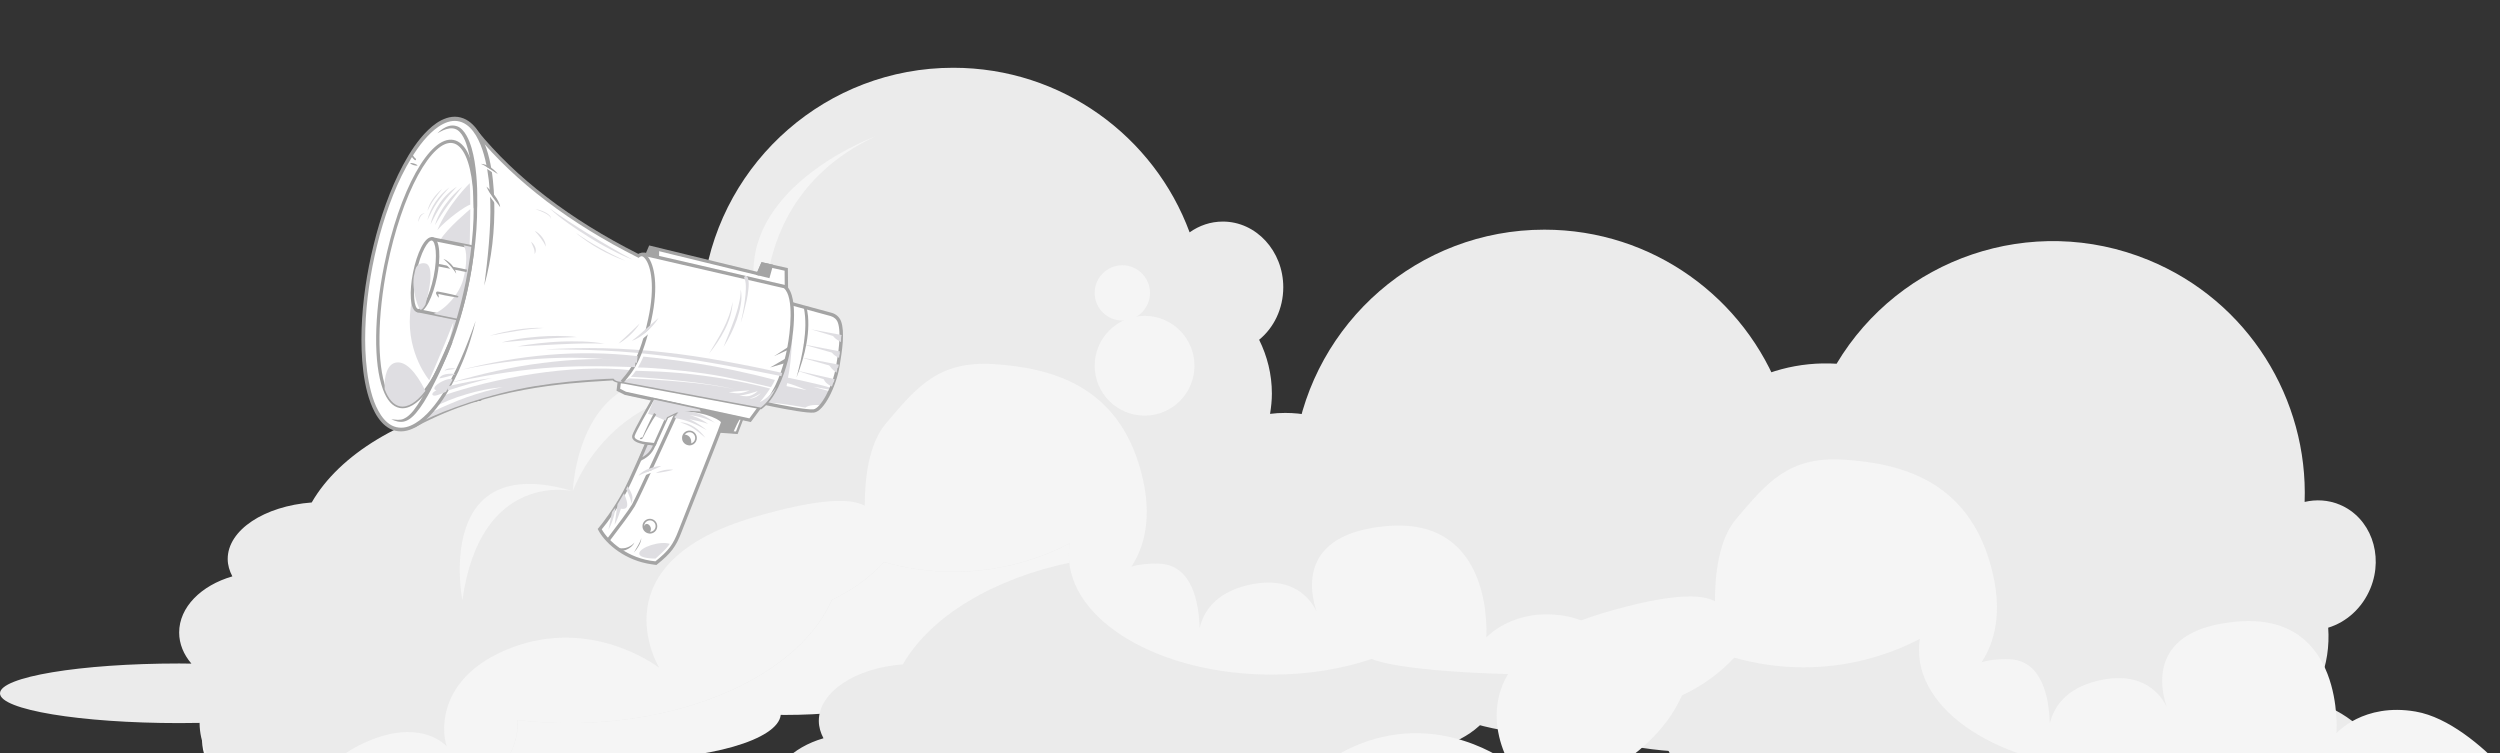 <svg width="664" height="200" viewBox="0 0 664 200" fill="none" xmlns="http://www.w3.org/2000/svg">
<rect x="0" y="0" width="664" height="200" fill="#333333" stroke="none"/>
<g clip-path="url(#clip0)">
<path d="M104.783 171.28C119.522 171.28 132.757 174.396 142.087 179.321C148.803 177.96 156.915 177.172 165.673 177.172C168.932 177.172 172.084 177.297 175.128 177.494C179.964 175.041 189.402 173.214 200.827 172.659C200.809 172.57 200.774 172.498 200.774 172.408C200.774 170.026 204.427 168.039 209.477 167.304C208.188 165.549 207.453 163.687 207.453 161.735C207.453 151.706 226.061 143.593 249.002 143.593C253.514 143.593 257.848 143.916 261.914 144.507C263.794 139.886 270.868 136.43 279.321 136.43C289.206 136.43 297.229 141.14 297.229 146.942C297.229 150.811 293.666 154.177 288.383 155.986C289.762 157.795 290.55 159.729 290.55 161.735C290.55 161.753 290.55 161.771 290.55 161.771C291.338 161.753 292.143 161.735 292.949 161.735C309.282 161.735 322.516 166.534 322.552 172.462C327.459 171.71 333.118 171.28 339.154 171.28C348.377 171.28 356.722 172.283 362.829 173.877C367.073 172.999 372.714 172.462 378.911 172.462C391.071 172.462 401.1 174.504 402.568 177.154C406.759 177.047 411.128 176.993 415.659 176.993C443.883 176.993 466.771 179.07 466.771 181.649C466.771 182.312 465.177 182.957 462.365 183.53C486.434 184.049 503 185.106 503 186.323C503 188.043 469.869 189.422 428.983 189.422C397.643 189.422 370.87 188.598 360.089 187.452C354.322 188.687 347.033 189.422 339.1 189.422C322.678 189.422 308.995 186.27 305.969 182.097C302.029 182.795 297.606 183.207 292.914 183.207C282.097 183.207 272.659 181.094 267.483 177.942C261.914 179.16 255.628 179.858 248.984 179.858C247.515 179.858 246.065 179.823 244.632 179.751C244.954 180.217 245.151 180.682 245.151 181.166C245.151 185.983 228.693 189.887 208.385 189.887C208.044 189.887 207.704 189.869 207.364 189.869C206.665 196.495 188.291 201.814 165.655 201.814C161.93 201.814 158.348 201.653 154.91 201.385C150.361 213.043 129.658 221.872 104.765 221.872C76.541 221.872 53.672 210.536 53.672 196.567C53.69 182.598 76.559 171.28 104.783 171.28ZM373.305 184.264C372.213 184.121 371.228 183.959 370.315 183.798C369.956 184.031 369.545 184.246 369.133 184.479C370.44 184.407 371.837 184.336 373.305 184.264Z" fill="#F5F5F5"/>
<path d="M47.583 176.223C48.694 176.223 49.768 176.259 50.843 176.259C48.783 173.859 47.583 171.011 47.583 168.003C47.583 161.269 53.421 155.485 61.713 153.085C60.943 151.616 60.477 150.076 60.477 148.464C60.477 140.764 70.22 134.406 82.791 133.457C90.134 120.688 106.825 110.588 127.885 106.272C128.602 97.783 139.884 91.067 153.781 91.067C157.417 91.067 160.855 91.533 164.007 92.357C169.505 84.28 177.582 78.119 187.02 74.914C191.855 42.696 219.649 18 253.192 18C281.989 18 306.542 36.195 315.962 61.715C318.505 59.906 321.514 58.85 324.791 58.85C333.638 58.85 340.837 66.676 340.837 76.293C340.837 82.023 338.312 87.074 334.426 90.243C336.575 94.577 337.811 99.413 337.811 104.535C337.811 106.361 337.614 108.17 337.327 109.925C338.652 109.746 339.995 109.674 341.392 109.674C350.615 109.674 358.441 113.435 361.396 118.647C369.742 121.046 376.869 124.664 382.117 129.105C397.41 129.822 409.302 134.603 409.964 140.513C417.235 143.486 421.856 147.999 421.856 153.013C421.856 153.353 421.802 153.694 421.748 154.016C431.956 155.825 439.048 159.89 439.048 164.654C439.048 166.122 438.332 167.519 437.096 168.809C451.53 169.776 461.255 171.567 461.255 173.59C461.255 175.56 452.283 177.279 438.708 178.282C431.007 178.82 421.838 179.178 411.952 179.178C389.119 179.178 369.974 177.423 364.369 175.023C356.525 177.656 347.499 179.178 337.846 179.178C308.046 179.178 283.906 164.905 283.906 147.282C283.906 146.28 283.995 145.277 284.156 144.31C274.897 149.127 264.385 151.867 253.246 151.867C246.853 151.867 240.692 150.954 234.854 149.288C230.932 153.479 226.204 156.881 220.957 159.317C212.754 178.175 184.566 192.054 151.077 192.054C146.439 192.054 141.872 191.768 137.467 191.248C137.467 191.481 137.52 191.714 137.52 191.929C137.52 207.026 118.609 219.257 95.256 219.257C80.016 219.257 66.638 214.046 59.224 206.202C55.302 202.083 53.027 197.212 53.01 192C51.236 192.036 49.464 192.054 47.619 192.054C21.311 192.054 -0 188.508 -0 184.156C-0.036 179.787 21.275 176.223 47.583 176.223Z" fill="#EBEBEB"/>
<path d="M204.583 219.223C205.693 219.223 206.768 219.259 207.842 219.259C205.783 216.859 204.583 214.011 204.583 211.003C204.583 204.269 210.421 198.485 218.713 196.085C217.943 194.616 217.477 193.076 217.477 191.465C217.477 183.764 227.219 177.406 239.791 176.457C247.134 163.688 263.825 153.588 284.885 149.272C285.602 140.783 296.884 134.067 310.781 134.067C314.417 134.067 317.855 134.533 321.007 135.357C326.505 127.28 334.582 121.119 344.02 117.914C348.855 85.696 376.649 61 410.192 61C438.989 61 463.542 79.195 472.962 104.715C475.505 102.906 478.513 101.85 481.791 101.85C490.638 101.85 497.837 109.676 497.837 119.293C497.837 125.023 495.312 130.074 491.426 133.244C493.575 137.577 494.81 142.413 494.81 147.535C494.81 149.361 494.613 151.17 494.327 152.925C495.652 152.746 496.995 152.674 498.392 152.674C507.615 152.674 515.441 156.435 518.396 161.647C526.741 164.046 533.869 167.664 539.116 172.105C554.41 172.822 566.302 177.603 566.964 183.513C574.235 186.486 578.856 190.999 578.856 196.013C578.856 196.354 578.802 196.694 578.748 197.016C588.956 198.825 596.048 202.89 596.048 207.654C596.048 209.122 595.331 210.519 594.096 211.809C608.53 212.776 618.255 214.567 618.255 216.59C618.255 218.56 609.282 220.28 595.708 221.282C588.007 221.82 578.838 222.178 568.952 222.178C546.119 222.178 526.974 220.423 521.369 218.023C513.525 220.656 504.499 222.178 494.846 222.178C465.046 222.178 440.905 207.905 440.905 190.283C440.905 189.28 440.995 188.277 441.156 187.31C431.897 192.127 421.385 194.867 410.246 194.867C403.852 194.867 397.692 193.954 391.853 192.288C387.931 196.479 383.204 199.882 377.956 202.317C369.754 221.175 341.566 235.054 308.077 235.054C303.439 235.054 298.872 234.768 294.466 234.248C294.466 234.481 294.52 234.714 294.52 234.929C294.52 250.026 275.608 262.257 252.256 262.257C237.015 262.257 223.638 257.046 216.223 249.202C212.301 245.083 210.027 240.212 210.009 235C208.236 235.036 206.463 235.054 204.619 235.054C178.311 235.054 157 231.508 157 227.156C156.964 222.787 178.275 219.223 204.583 219.223Z" fill="#EBEBEB"/>
<path d="M320.352 137.447C321.379 137.868 322.36 138.309 323.354 138.716C322.359 135.715 322.329 132.625 323.471 129.841C326.025 123.611 333.621 120.473 342.204 121.399C342.048 119.748 342.202 118.146 342.813 116.655C345.735 109.53 357.16 107.343 369.153 111.235C380.79 102.206 400.065 99.192 421.189 103.189C425.072 95.606 438.059 93.673 450.917 98.945C454.281 100.324 457.285 102.059 459.889 104.017C468.04 98.63 477.85 95.994 487.799 96.609C504.495 68.634 539.58 56.328 570.616 69.053C597.26 79.978 613.075 106.128 612.109 133.313C615.148 132.604 618.333 132.768 621.365 134.012C629.551 137.368 633.243 147.34 629.594 156.238C627.42 161.54 623.168 165.255 618.37 166.714C618.714 171.539 618.023 176.482 616.08 181.221C615.387 182.911 614.519 184.509 613.588 186.025C614.882 186.362 616.152 186.805 617.444 187.335C625.978 190.834 631.792 197.282 632.549 203.225C639.36 208.612 644.583 214.663 647.753 220.763C661.632 227.228 670.82 236.163 669.191 241.882C674.791 247.391 677.354 253.32 675.451 257.959C675.322 258.274 675.143 258.569 674.971 258.847C683.73 264.393 688.749 270.844 686.942 275.252C686.385 276.611 685.192 277.631 683.56 278.356C696.548 284.726 704.866 290.073 704.099 291.945C703.351 293.768 694.398 291.955 681.457 287.733C674.128 285.308 665.509 282.161 656.362 278.411C635.235 269.749 618.188 260.862 613.912 256.515C605.656 255.975 596.727 253.959 587.796 250.297C560.224 238.992 543.302 216.628 549.987 200.323C550.368 199.395 550.831 198.501 551.347 197.667C540.953 198.612 530.187 197.159 519.881 192.934C513.965 190.508 508.612 187.326 503.842 183.57C498.623 185.96 492.958 187.314 487.179 187.577C472.436 201.914 441.089 204.062 410.104 191.357C405.812 189.597 401.695 187.6 397.816 185.448C397.728 185.663 397.689 185.899 397.608 186.098C391.88 200.066 369.742 204.209 348.135 195.35C334.034 189.568 323.634 179.671 319.749 169.601C317.683 164.302 317.427 158.932 319.387 154.103C317.733 153.464 316.086 152.808 314.379 152.108C290.038 142.128 271.665 130.762 273.316 126.735C274.941 122.679 296.011 127.466 320.352 137.447Z" fill="#EBEBEB"/>
<path d="M59.188 206.202C66.602 214.046 79.98 219.257 95.22 219.257C118.573 219.257 137.484 207.026 137.484 191.929C137.484 191.696 137.431 191.463 137.431 191.248C141.836 191.768 146.403 192.054 151.041 192.054C184.53 192.054 212.719 178.157 220.921 159.317C226.168 156.882 230.896 153.479 234.818 149.288C240.656 150.954 246.817 151.867 253.21 151.867C264.349 151.867 274.862 149.109 284.12 144.31C283.941 145.277 283.87 146.28 283.87 147.283C283.87 164.905 308.028 179.178 337.811 179.178C347.463 179.178 356.489 177.656 364.333 175.023C369.957 177.423 389.083 179.178 411.916 179.178C421.802 179.178 430.971 178.838 438.672 178.282C433.461 172.892 424.614 165.137 415.785 163.615C401.923 161.215 394.76 169.346 394.76 169.346C394.76 169.346 397.16 137.325 368.506 139.707C344.49 141.713 347.965 157.473 349.72 162.505C348.233 159.317 343.505 152.512 331.274 155.449C322.642 157.544 319.615 162.63 318.612 166.821C318.433 159.998 316.643 150.023 307.867 149.718C304.769 149.611 302.369 149.951 300.507 150.488C303.748 145.581 306.327 137.54 303.086 125.362C296.907 101.992 278.73 97.694 263.955 96.709C249.145 95.759 243.414 102.923 235.301 112.468C230.663 117.93 229.678 127.314 229.678 134.335C226.186 132.365 218.038 132.15 200.433 137.307C158.545 149.539 174.681 176.635 175.111 177.387C174.287 176.76 156.951 163.776 135.497 172.176C116.388 179.643 117.158 194.006 118.645 198.215C116.299 195.815 108.866 191.195 95.381 197.964C79.425 205.933 90.08 215.013 92.856 217.108C88.862 214.512 66.799 200.471 59.188 206.202Z" fill="#F5F5F5"/>
<path d="M285 231.578C292.414 239.422 305.792 244.633 321.032 244.633C344.385 244.633 363.296 232.402 363.296 217.305C363.296 217.072 363.243 216.839 363.243 216.624C367.648 217.144 372.215 217.43 376.853 217.43C410.342 217.43 438.53 203.533 446.733 184.693C451.98 182.258 456.708 178.855 460.63 174.664C466.468 176.33 472.628 177.243 479.022 177.243C490.161 177.243 500.673 174.485 509.932 169.686C509.753 170.653 509.682 171.656 509.682 172.659C509.682 190.281 533.84 204.554 563.622 204.554C573.275 204.554 582.301 203.032 590.145 200.399C595.768 202.799 614.895 204.554 637.728 204.554C647.614 204.554 656.783 204.214 664.484 203.658C659.272 198.268 650.425 190.513 641.597 188.991C627.735 186.591 620.572 194.722 620.572 194.722C620.572 194.722 622.972 162.701 594.318 165.083C570.302 167.089 573.777 182.849 575.532 187.881C574.045 184.693 569.317 177.888 557.086 180.825C548.454 182.92 545.427 188.006 544.424 192.197C544.245 185.374 542.454 175.399 533.679 175.094C530.581 174.987 528.181 175.327 526.319 175.864C529.56 170.957 532.139 162.916 528.897 150.738C522.719 127.368 504.542 123.069 489.767 122.085C474.957 121.135 469.226 128.299 461.113 137.844C456.475 143.306 455.49 152.69 455.49 159.711C451.998 157.741 443.849 157.526 426.245 162.683C384.357 174.915 400.493 202.011 400.922 202.763C400.099 202.136 382.763 189.152 361.308 197.552C342.2 205.019 342.97 219.382 344.456 223.591C342.11 221.191 334.678 216.571 321.193 223.34C305.236 231.309 315.892 240.389 318.668 242.484C314.674 239.888 292.611 225.847 285 231.578Z" fill="#F5F5F5"/>
<path d="M205.878 104.66C205.878 104.66 185.82 96.064 169.344 101.795C152.868 107.525 152.152 130.448 152.152 130.448C152.152 130.448 163.631 96.422 205.878 104.66Z" fill="#F5F5F5"/>
<path d="M122.8 159.46C122.8 159.46 114.956 119.417 152.17 130.448C152.17 130.448 127.635 124.7 122.8 159.46Z" fill="#F5F5F5"/>
<path d="M232.383 36.267C232.383 36.267 201.222 47.728 200.147 71.01C199.073 94.291 205.878 104.678 205.878 104.678C205.878 104.678 190.118 56.325 232.383 36.267Z" fill="#F5F5F5"/>
<path d="M303.999 110.391C296.68 110.391 290.747 104.457 290.747 97.138C290.747 89.819 296.68 83.886 303.999 83.886C311.318 83.886 317.251 89.819 317.251 97.138C317.251 104.457 311.318 110.391 303.999 110.391Z" fill="#F5F5F5"/>
<path d="M298.089 85.139C294.034 85.139 290.747 81.852 290.747 77.797C290.747 73.742 294.034 70.454 298.089 70.454C302.144 70.454 305.432 73.742 305.432 77.797C305.432 81.852 302.144 85.139 298.089 85.139Z" fill="#F5F5F5"/>
<path d="M208.883 77.63L175.004 70.602L171.165 69.795L171.835 67.688L172.681 65.7L175.083 66.271L201.402 72.689L202.525 70.129L208.824 71.547L208.883 77.63Z" fill="white"/>
<path d="M209.336 78.181L170.614 70.149L171.421 67.531L172.425 65.188L201.147 72.196L202.249 69.637L209.257 71.212L209.336 78.181ZM171.736 69.46L208.43 77.079L208.391 71.901L202.8 70.641L201.678 73.22L172.957 66.212L172.248 67.826L171.736 69.46Z" fill="#A4A4A4"/>
<path d="M204.788 70.641L204.04 73.358L201.402 72.689L202.524 70.129L204.788 70.641Z" fill="#A4A4A4"/>
<path d="M204.355 73.889L200.792 73.004L202.269 69.618L205.359 70.307L204.355 73.889ZM202.032 72.393L203.725 72.807L204.237 70.976L202.78 70.641L202.032 72.393Z" fill="#A4A4A4"/>
<path d="M175.004 70.602L171.165 69.795L171.835 67.688L172.681 65.7L175.083 66.271V66.291L175.004 70.602Z" fill="#A4A4A4"/>
<path d="M197.957 109.52L197.15 111.154L195.713 114.954L194.749 114.875L191.067 114.619L176.992 109.639L180.378 105.977L197.957 109.52Z" fill="#A4A4A4"/>
<path d="M197.957 109.521L197.15 111.154L195.713 114.934L194.768 114.875C194.749 114.875 196.343 110.761 197.957 109.521Z" fill="white"/>
<path d="M190.989 114.934L190.949 114.914L176.402 109.757L180.26 105.623L198.43 109.284L197.446 111.292L195.91 115.288L190.989 114.934ZM177.602 109.481L191.126 114.284L195.477 114.599L196.855 111.017L197.465 109.776L180.516 106.351L177.602 109.481Z" fill="#A4A4A4"/>
<path d="M191.934 112.237C191.56 113.635 182.189 137.021 180.654 141.037C179.118 145.053 177.799 146.687 174.236 149.541C166.539 148.892 161.047 143.951 159.295 140.525C160.83 138.714 163.567 134.954 165.83 130.84C166.756 129.167 168.35 125.663 169.925 122.1C172.209 116.942 174.413 111.686 174.413 111.686C175.949 110.308 177.799 109.54 179.689 109.186C185.674 108.123 192.229 111.174 191.934 112.237Z" fill="white"/>
<path d="M171.815 149.66C165.004 148.282 160.417 143.754 158.881 140.742L158.744 140.486L158.94 140.27C160.22 138.754 163.015 135.033 165.417 130.663C166.185 129.246 167.563 126.332 169.492 121.962C171.736 116.883 173.961 111.607 173.98 111.568L174.02 111.469L174.098 111.41C175.575 110.072 177.425 109.206 179.591 108.812C184.807 107.847 190.693 110.013 192.032 111.469C192.327 111.784 192.426 112.099 192.347 112.395C192.091 113.3 188.37 122.71 185.083 131.017C183.233 135.702 181.618 139.758 181.047 141.234C179.532 145.23 178.232 146.943 174.492 149.935L174.354 150.053L174.177 150.034C173.37 149.935 172.583 149.817 171.815 149.66ZM159.826 140.584C161.519 143.636 166.697 148.4 174.079 149.089C177.563 146.293 178.784 144.659 180.221 140.88C180.791 139.403 182.386 135.348 184.256 130.643C187.327 122.887 191.146 113.28 191.481 112.158C191.107 111.292 185.3 108.615 179.768 109.639C177.799 109.993 176.126 110.78 174.787 111.962C174.472 112.69 172.425 117.572 170.319 122.277C168.37 126.667 166.992 129.62 166.204 131.037C164.157 134.817 161.578 138.498 159.826 140.584Z" fill="#A4A4A4"/>
<path d="M161.834 143.793L161.125 143.262C163.881 139.62 166.854 135.663 167.838 134.029C168.783 132.474 179.394 109.245 179.492 109.009L180.299 109.383C179.866 110.347 169.571 132.907 168.586 134.502C167.602 136.155 164.767 139.955 161.834 143.793Z" fill="#A4A4A4"/>
<path d="M166.539 104.56L168.134 101.056L164.393 100.504L164.216 103.516L166.539 104.56Z" fill="#A4A4A4"/>
<path d="M164.492 101.272L164.216 103.516L166.106 104.461L199.237 111.607L201.973 107.887L168.134 101.056L164.492 101.272Z" fill="white"/>
<path d="M199.414 112.099L165.968 104.894L163.744 103.772L164.118 100.839L168.173 100.603L202.741 107.591L199.414 112.099ZM166.263 104.048L199.04 111.115L201.206 108.182L168.114 101.508L164.905 101.686L164.708 103.26L166.263 104.048Z" fill="#A4A4A4"/>
<path d="M203.292 107.138L208.371 81.96L210.281 80.681L220.753 83.535C221.757 83.811 222.584 84.539 222.939 85.524C223.923 88.26 223.194 93.221 222.486 97.394C221.561 102.788 218.332 108.871 216.108 109.166C213.903 109.442 203.292 107.138 203.292 107.138Z" fill="white"/>
<path d="M220.813 103.064C220.025 104.934 219.08 106.587 218.155 107.69C217.446 108.536 216.757 109.068 216.127 109.146C214.06 109.422 204.729 107.453 203.45 107.178C203.351 107.158 203.292 107.139 203.292 107.139L203.312 107.06C204.611 105.642 206.639 102.906 207.977 98.516C210.084 91.626 210.005 89.776 210.005 89.776L210.438 89.677C210.222 92.099 210.123 96.528 209.277 100.308C209.277 100.327 217.879 102.04 220.813 103.064Z" fill="#DFDEE2"/>
<path d="M220.458 103.969L215.95 102.709L220.557 103.536L220.458 103.969Z" fill="white"/>
<path d="M218.155 107.69C217.446 108.536 216.757 109.068 216.127 109.146C214.06 109.422 204.729 107.453 203.45 107.178C203.666 107.02 204.001 106.942 204.513 106.961C206.481 107.06 209.296 107.434 213.903 108.261C214.808 107.552 216.679 107.434 218.155 107.69Z" fill="white"/>
<path d="M205.556 108.064C204.257 107.808 203.332 107.611 203.213 107.572L202.78 107.473L207.977 81.685L210.222 80.189L220.891 83.083C222.053 83.398 222.978 84.244 223.391 85.346C224.415 88.162 223.706 93.063 222.958 97.453C222.072 102.67 218.864 109.245 216.206 109.58C214.552 109.796 208.824 108.733 205.556 108.064ZM203.824 106.804C207.584 107.611 214.434 108.93 216.068 108.713C217.879 108.477 221.108 102.906 222.053 97.315C222.584 94.244 223.549 88.496 222.525 85.661C222.23 84.835 221.521 84.205 220.635 83.949L210.359 81.153L208.765 82.216L203.824 106.804Z" fill="#A4A4A4"/>
<path d="M215.438 87.472L223.549 88.988L223.332 89.874L215.438 87.472Z" fill="#DFDEE2"/>
<path d="M212.958 91.39L223.116 93.339L222.899 94.205L212.958 91.39Z" fill="#DFDEE2"/>
<path d="M212.643 94.914L222.801 96.863L222.584 97.729L212.643 94.914Z" fill="#DFDEE2"/>
<path d="M211.541 98.418L221.679 100.701L221.442 101.567L211.541 98.418Z" fill="#DFDEE2"/>
<path d="M221.128 88.87C221.305 89.756 222.978 90.662 223.372 90.858L223.411 89.52L223.293 89.303L221.128 88.87Z" fill="#DFDEE2"/>
<path d="M220.773 93.24C220.97 94.028 222.269 94.835 222.86 95.052L223.037 93.772L220.773 93.24Z" fill="#DFDEE2"/>
<path d="M220.183 96.705C220.36 97.512 221.364 98.398 222.191 98.989L222.525 97.256L220.183 96.705Z" fill="#DFDEE2"/>
<path d="M218.746 100.367C218.785 101.095 219.454 101.961 220.97 102.67L221.502 101.095L218.746 100.367Z" fill="#DFDEE2"/>
<path d="M209.06 101.764L208.903 102.552L214.218 103.615C214.218 103.615 210.143 101.902 209.06 101.764Z" fill="white"/>
<path d="M214.198 81.587C214.395 82.374 214.513 83.161 214.612 83.968C214.671 84.776 214.71 85.563 214.69 86.37C214.671 87.965 214.493 89.559 214.218 91.134C213.942 92.709 213.568 94.244 213.115 95.76C212.879 96.508 212.643 97.276 212.387 98.024C212.249 98.398 212.131 98.772 211.974 99.146C211.836 99.52 211.698 99.874 211.541 100.249C211.737 99.481 211.974 98.733 212.131 97.965C212.328 97.197 212.505 96.43 212.682 95.662C213.017 94.126 213.312 92.591 213.529 91.036C213.745 89.48 213.883 87.925 213.903 86.37C213.923 84.815 213.804 83.26 213.509 81.764L214.198 81.587Z" fill="#A4A4A4"/>
<path d="M206.245 102.749C205.162 104.914 203.804 106.922 202.072 108.241L165.594 101.449C165.594 101.449 165.496 101.449 165.319 101.43C164.689 101.351 163.173 101.115 162.937 100.583C154.275 101.174 131.558 101.626 110.71 112.749L126.4 34.912C141.302 53.239 161.815 64.046 169.571 67.944C170.122 67.432 171.185 67.531 171.185 67.531L208.411 76.133C212.151 79.086 209.572 92.197 209.572 92.197C209.572 92.197 208.686 97.847 206.245 102.749Z" fill="white"/>
<path d="M110.061 113.576L126.144 33.888L126.735 34.616C137.01 47.255 151.401 58.279 169.531 67.433C170.22 67.019 171.126 67.078 171.244 67.098H171.283H171.303L208.627 75.72L208.706 75.779C212.604 78.87 210.143 91.725 210.025 92.276C209.985 92.492 209.1 98.004 206.678 102.886L206.658 103.005L206.599 103.044C205.359 105.524 203.922 107.394 202.347 108.595L202.19 108.713L201.993 108.674L165.535 101.882C165.496 101.882 165.397 101.863 165.259 101.863H165.24C163.606 101.666 162.976 101.312 162.7 101.036C162.051 101.075 161.322 101.115 160.535 101.174C150.613 101.764 129.943 102.965 110.888 113.123L110.061 113.576ZM126.656 35.916L111.321 111.902C130.317 102.06 150.653 100.859 160.496 100.288C161.381 100.229 162.188 100.189 162.897 100.15L163.212 100.13L163.35 100.406C163.429 100.544 164.039 100.839 165.378 100.997H165.397C165.535 101.016 165.633 101.016 165.633 101.016H165.673L201.954 107.768C203.371 106.627 204.67 104.894 205.812 102.611L205.832 102.493L205.891 102.453C208.233 97.689 209.119 92.177 209.139 92.118C209.828 88.555 211.009 78.929 208.214 76.547L171.126 67.984C170.87 67.964 170.201 67.984 169.866 68.279L169.63 68.496L169.354 68.358C151.361 59.302 136.991 48.396 126.656 35.916Z" fill="#A4A4A4"/>
<path d="M201.796 106.804C202.505 106.036 203.607 104.619 204.532 103.201C202.485 102.65 195.831 100.977 187.111 99.816C177.11 98.477 171.086 98.615 168.882 98.477C168.409 99.166 167.897 99.796 167.366 100.249C166.578 100.898 165.456 101.371 165.319 101.449C165.496 101.469 165.594 101.469 165.594 101.469L202.072 108.261C203.804 106.942 205.182 104.934 206.245 102.768C205.517 103.91 203.607 106.036 201.796 106.804Z" fill="#DFDEE2"/>
<path d="M187.229 99.225C193.508 100.111 202.308 102.256 204.769 102.847C205.221 102.138 205.556 101.528 205.812 100.918C190.516 96.843 178.272 95.465 170.89 94.717C170.89 94.717 170.299 96.134 169.433 97.611C172.268 97.591 179.984 98.201 187.229 99.225Z" fill="#DFDEE2"/>
<path d="M117.758 105.052C130.967 100.465 151.598 96.548 167.563 98.319L165.082 101.39C165.082 101.39 163.606 101.508 162.917 100.563C162.917 100.563 149.491 100.898 137.581 103.398C125.652 105.898 114.195 110.524 111.242 112.434C111.242 112.434 108.762 114.284 106.301 114.088C103.84 113.91 101.399 111.41 101.399 111.41C101.399 111.41 101.478 110.859 102.127 111.528C102.777 112.198 104.135 113.123 106.34 113.103C108.525 113.084 110.612 110.544 111.833 108.93C113.053 107.316 114.175 106.213 117.758 105.052Z" fill="#DFDEE2"/>
<path d="M114.785 108.438C116.222 107.611 117.719 106.942 119.234 106.312C120.75 105.701 122.305 105.17 123.88 104.717C124.274 104.599 124.668 104.481 125.061 104.382C125.455 104.284 125.849 104.166 126.242 104.068C127.03 103.871 127.837 103.693 128.644 103.536C130.239 103.201 131.873 102.985 133.487 102.827C131.892 103.182 130.317 103.536 128.762 103.989C127.207 104.422 125.652 104.914 124.136 105.446C122.62 105.977 121.124 106.587 119.628 107.217C118.152 107.827 116.656 108.516 115.238 109.205L114.785 108.438Z" fill="white"/>
<path d="M126.341 85.228C121.124 103.103 112.443 115.446 105.336 114.009C97.049 112.336 94.056 92.551 98.643 69.814C103.23 47.077 113.663 30.01 121.951 31.663C130.042 33.297 133.093 52.196 128.959 74.263C128.861 74.795 128.762 75.326 128.644 75.858L126.341 85.228Z" fill="white"/>
<path d="M126.341 85.228C125.908 87.059 125.416 88.87 124.845 90.662C124.707 91.114 124.569 91.567 124.412 92L123.939 93.339L123.447 94.658L122.916 95.977C121.498 99.461 119.786 102.867 117.679 106.016C116.616 107.591 115.455 109.107 114.136 110.485C113.466 111.174 112.758 111.824 111.99 112.414C111.222 113.005 110.376 113.517 109.47 113.91C108.565 114.304 107.58 114.56 106.557 114.58C106.045 114.58 105.533 114.521 105.041 114.422C104.549 114.304 104.057 114.127 103.604 113.891C102.698 113.418 101.911 112.769 101.261 112.021C100.612 111.273 100.06 110.465 99.608 109.619C98.683 107.926 98.052 106.095 97.56 104.264C97.068 102.414 96.734 100.544 96.497 98.674C96.025 94.914 95.927 91.114 96.045 87.354C96.3 79.815 97.442 72.314 99.253 64.992C100.139 61.33 101.222 57.708 102.501 54.164C103.781 50.621 105.277 47.136 107.069 43.79C107.974 42.117 108.939 40.483 110.021 38.928C111.104 37.372 112.305 35.876 113.703 34.538C114.392 33.868 115.14 33.238 115.947 32.687C116.754 32.136 117.64 31.683 118.585 31.368C119.53 31.053 120.573 30.916 121.597 31.053C122.62 31.191 123.605 31.585 124.431 32.156C125.278 32.727 125.967 33.455 126.577 34.242C127.168 35.03 127.66 35.876 128.093 36.742C128.939 38.495 129.53 40.325 129.963 42.176C130.396 44.026 130.711 45.916 130.908 47.786C131.124 49.676 131.223 51.566 131.282 53.456C131.459 61.015 130.632 68.594 128.624 75.858C129.097 72.118 129.55 68.397 129.845 64.677C130.14 60.956 130.337 57.216 130.219 53.475C130.16 51.605 130.042 49.755 129.825 47.904C129.609 46.054 129.313 44.223 128.88 42.432C128.447 40.64 127.896 38.868 127.089 37.235C126.695 36.408 126.242 35.64 125.691 34.912C125.16 34.203 124.53 33.553 123.821 33.081C123.112 32.589 122.305 32.274 121.459 32.156C120.612 32.038 119.746 32.156 118.919 32.412C117.246 32.963 115.75 34.065 114.431 35.305C113.112 36.565 111.931 38.002 110.868 39.518C109.805 41.034 108.821 42.629 107.935 44.262C106.143 47.53 104.667 50.975 103.387 54.479C102.108 57.983 101.025 61.586 100.139 65.208C98.368 72.472 97.265 79.913 97.029 87.394C96.911 91.134 97.029 94.874 97.501 98.555C97.737 100.406 98.072 102.237 98.545 104.028C99.017 105.82 99.627 107.572 100.513 109.166C100.946 109.973 101.458 110.721 102.049 111.391C102.639 112.06 103.328 112.631 104.096 113.025C104.49 113.221 104.883 113.359 105.297 113.458C105.71 113.556 106.143 113.595 106.576 113.595C107.443 113.595 108.309 113.379 109.116 113.025C109.923 112.67 110.71 112.198 111.439 111.647C112.167 111.095 112.836 110.465 113.486 109.835C114.766 108.517 115.907 107.04 116.951 105.505C117.994 103.969 118.939 102.355 119.805 100.701C120.691 99.067 121.498 97.374 122.266 95.662C123.762 92.276 125.081 88.772 126.341 85.228Z" fill="#A4A4A4"/>
<path d="M124.923 55.523C124.923 55.523 118.683 60.68 116.852 63.869C115.041 67.058 109.647 73.004 108.899 83.555C108.132 94.107 114.018 100.997 114.018 100.997C114.018 100.997 118.171 91.429 120.415 85.602C120.415 85.602 119.963 89.067 118.821 91.666C117.679 94.264 118.486 93.91 118.486 93.91C118.486 93.91 121.124 87.059 122.246 82.945C123.368 78.87 124.707 79.362 124.923 55.523Z" fill="#DFDEE2"/>
<path d="M114.785 63.456L125.494 65.621C125.494 65.621 125.12 73.909 121.656 84.677L110.947 82.512L114.785 63.456Z" fill="white"/>
<path d="M121.577 85.111L110.868 82.946C110.632 82.906 110.474 82.67 110.514 82.414L114.352 63.358C114.392 63.122 114.628 62.965 114.884 63.004L125.593 65.17C125.809 65.209 125.967 65.406 125.947 65.622C125.947 65.701 125.534 74.087 122.089 84.796C122.03 85.032 121.793 85.151 121.577 85.111ZM111.478 82.158L121.36 84.166C124.254 75.032 124.924 67.709 125.042 65.996L115.14 64.008L111.478 82.158Z" fill="#A4A4A4"/>
<path d="M115.612 73.535C114.549 78.791 112.462 82.807 110.947 82.512C109.431 82.216 109.077 77.689 110.14 72.433C111.203 67.177 113.289 63.161 114.805 63.456C116.301 63.751 116.675 68.279 115.612 73.535Z" fill="white"/>
<path d="M110.868 82.945C108.781 82.531 108.702 77.295 109.706 72.334C110.71 67.373 112.817 62.59 114.903 63.003C116.99 63.417 117.069 68.653 116.065 73.614C115.041 78.575 112.955 83.378 110.868 82.945ZM114.707 63.889C113.742 63.692 111.714 66.881 110.573 72.511C109.431 78.141 110.08 81.882 111.045 82.059C112.01 82.256 114.037 79.067 115.179 73.437C116.301 67.806 115.671 64.086 114.707 63.889Z" fill="#A4A4A4"/>
<path d="M110.317 71.606C110.73 69.972 112.285 69.677 113.211 70.031C114.136 70.385 115.317 72.511 112.994 80.897C112.994 80.897 112.443 82.02 111.813 82.275C111.183 82.531 109.391 77.197 109.903 73.496L110.317 71.606Z" fill="#DFDEE2"/>
<path d="M115.199 83.378C118.427 82.079 121.971 78.082 123.014 74.263C124.057 70.444 124.116 66.507 123.112 65.149L125.514 65.641C125.514 65.641 124.746 75.405 121.675 84.697L115.199 83.378Z" fill="#DFDEE2"/>
<path d="M116.156 70.027L124.029 71.615L123.897 72.271L116.024 70.683L116.156 70.027Z" fill="#A4A4A4"/>
<path d="M121.006 73.2C120.711 72.846 120.475 72.492 120.179 72.157C119.904 71.822 119.648 71.488 119.352 71.173C119.077 70.858 118.782 70.543 118.486 70.228C118.191 69.913 117.896 69.598 117.581 69.243C118.033 69.362 118.447 69.578 118.821 69.834C119.195 70.09 119.549 70.405 119.845 70.74C120.16 71.074 120.415 71.468 120.612 71.881C120.829 72.295 120.967 72.748 121.006 73.2Z" fill="white"/>
<path d="M121.183 72.708C120.927 72.334 120.711 71.96 120.435 71.606C120.179 71.251 119.904 70.917 119.608 70.602C119.313 70.287 119.018 69.972 118.723 69.657C118.408 69.342 118.093 69.047 117.758 68.751C118.191 68.909 118.585 69.125 118.939 69.401C119.313 69.677 119.648 69.972 119.943 70.307C120.238 70.641 120.514 71.015 120.73 71.429C120.967 71.822 121.104 72.255 121.183 72.708Z" fill="#A4A4A4"/>
<path d="M121.774 78.85C121.577 79.047 121.439 79.008 121.282 78.988L120.829 78.909L119.943 78.771C119.352 78.673 118.762 78.575 118.171 78.456C117.581 78.338 116.99 78.201 116.4 78.063L116.183 78.004C116.183 78.004 116.144 78.004 116.163 78.004C116.163 78.004 116.183 78.004 116.203 78.004C116.222 78.004 116.242 78.004 116.262 77.984C116.301 77.964 116.321 77.925 116.341 77.886C116.341 77.866 116.341 77.846 116.341 77.826V77.807V77.826L116.38 77.945C116.4 78.023 116.419 78.082 116.439 78.161C116.498 78.456 116.557 78.771 116.537 79.086C116.301 78.85 116.144 78.594 115.986 78.319C115.947 78.26 115.907 78.181 115.888 78.122L115.848 78.023L115.829 78.004C115.829 77.984 115.809 77.964 115.809 77.925C115.789 77.866 115.789 77.807 115.809 77.748C115.829 77.63 115.907 77.531 116.006 77.472C116.065 77.453 116.124 77.433 116.183 77.433C116.222 77.433 116.242 77.433 116.262 77.433H116.301L116.518 77.472C117.108 77.571 117.699 77.689 118.289 77.807C118.88 77.925 119.471 78.063 120.061 78.201L120.947 78.417L121.38 78.535C121.518 78.575 121.675 78.594 121.774 78.85Z" fill="#A4A4A4"/>
<path d="M106.124 108.359C104.273 107.985 102.797 106.351 101.734 103.497L101.694 103.379C99.194 96.548 99.312 83.969 102.029 70.484C106.065 50.542 114.175 35.896 120.494 37.176C126.813 38.455 128.624 55.09 124.589 75.051C122.108 87.374 117.896 98.221 113.329 104.087C110.829 107.335 108.328 108.812 106.124 108.359ZM102.62 103.3C103.565 105.741 104.824 107.178 106.301 107.473C108.151 107.847 110.336 106.489 112.62 103.536C117.108 97.768 121.242 87.059 123.703 74.854C125.593 65.503 126.242 56.507 125.534 49.479C124.864 42.747 122.955 38.573 120.297 38.022C117.64 37.49 114.274 40.601 111.025 46.546C107.659 52.727 104.765 61.291 102.876 70.641C100.218 83.85 100.08 96.607 102.541 103.162L102.62 103.3Z" fill="#A4A4A4"/>
<path d="M124.904 54.342C124.943 51.212 124.766 48.652 124.766 48.652C124.766 48.652 118.998 54.243 116.163 61.113C118.624 58.279 123.526 54.755 124.904 54.342Z" fill="#DFDEE2"/>
<path d="M115.533 59.814C115.809 58.791 116.222 57.806 116.715 56.861C116.951 56.389 117.226 55.936 117.502 55.483C117.778 55.031 118.093 54.597 118.408 54.164C118.723 53.731 119.057 53.318 119.392 52.904C119.746 52.511 120.081 52.097 120.455 51.723C121.183 50.956 121.971 50.227 122.797 49.578C122.148 50.424 121.498 51.251 120.849 52.058C120.534 52.471 120.199 52.885 119.884 53.298C119.569 53.712 119.254 54.125 118.939 54.558C118.624 54.971 118.329 55.404 118.034 55.838C117.738 56.271 117.443 56.704 117.167 57.137C116.596 58.003 116.065 58.889 115.533 59.814Z" fill="#DFDEE2"/>
<path d="M114.352 59.578C114.569 58.554 114.903 57.57 115.337 56.625C115.533 56.153 115.789 55.68 116.026 55.227C116.281 54.775 116.557 54.322 116.852 53.889C117.148 53.456 117.482 53.042 117.817 52.648L118.348 52.058C118.526 51.861 118.723 51.684 118.9 51.507C119.648 50.778 120.475 50.129 121.341 49.578C120.652 50.345 119.943 51.093 119.274 51.861C119.116 52.058 118.939 52.255 118.782 52.452L118.309 53.042L117.837 53.653C117.699 53.849 117.541 54.066 117.404 54.263C117.108 54.676 116.833 55.109 116.557 55.523C116.281 55.956 116.026 56.389 115.789 56.842C115.317 57.747 114.844 58.653 114.352 59.578Z" fill="#DFDEE2"/>
<path d="M113.486 58.515C113.703 57.649 113.998 56.802 114.372 55.975C114.726 55.149 115.159 54.361 115.671 53.613C116.183 52.865 116.734 52.156 117.364 51.526C117.974 50.877 118.663 50.286 119.372 49.755C118.782 50.424 118.191 51.074 117.62 51.763C117.069 52.452 116.518 53.141 116.045 53.869C115.553 54.597 115.12 55.346 114.687 56.133C114.274 56.92 113.88 57.708 113.486 58.515Z" fill="#DFDEE2"/>
<path d="M113.525 56.015C113.781 54.873 114.313 53.79 115.002 52.806C115.337 52.314 115.711 51.861 116.124 51.428C116.518 50.995 116.951 50.581 117.404 50.208C117.049 50.68 116.675 51.133 116.321 51.586C115.967 52.038 115.612 52.511 115.278 52.983C114.943 53.456 114.628 53.948 114.352 54.44C114.057 54.971 113.781 55.483 113.525 56.015Z" fill="#DFDEE2"/>
<path d="M112.797 56.704C112.285 56.782 111.931 57.137 111.675 57.55C111.419 57.964 111.281 58.436 111.144 58.928C111.104 58.416 111.203 57.885 111.478 57.432C111.616 57.216 111.793 56.999 112.029 56.861C112.266 56.704 112.541 56.645 112.797 56.704Z" fill="#DFDEE2"/>
<path d="M112.994 103.812C110.671 106.804 108.328 108.339 106.222 107.926C104.509 107.572 103.131 105.957 102.167 103.359C101.95 99.796 102.954 96.528 105.336 96.272C107.718 95.996 110.317 98.516 112.994 103.812Z" fill="#DFDEE2"/>
<path d="M128.703 49.735C129.136 50.089 129.53 50.483 129.904 50.897C130.278 51.31 130.632 51.723 130.947 52.176C131.282 52.629 131.577 53.101 131.833 53.593C132.089 54.086 132.325 54.637 132.345 55.208C132.05 54.735 131.715 54.302 131.38 53.889C131.046 53.456 130.711 53.023 130.396 52.59C130.081 52.156 129.766 51.704 129.471 51.231C129.215 50.759 128.92 50.267 128.703 49.735Z" fill="white"/>
<path d="M127.64 43.947C128.093 43.947 128.546 44.066 128.979 44.223C129.412 44.38 129.806 44.597 130.18 44.853C130.554 45.089 130.908 45.385 131.243 45.68C131.577 45.975 131.892 46.31 132.148 46.684C131.38 46.211 130.672 45.7 129.924 45.227C129.55 44.991 129.195 44.755 128.802 44.538C128.447 44.322 128.054 44.105 127.64 43.947Z" fill="white"/>
<path d="M129.195 49.558C129.628 49.912 130.022 50.306 130.396 50.719C130.77 51.133 131.125 51.546 131.439 51.999C131.774 52.452 132.069 52.924 132.325 53.416C132.581 53.908 132.817 54.46 132.837 55.031C132.542 54.558 132.207 54.125 131.873 53.712C131.538 53.279 131.203 52.845 130.888 52.412C130.573 51.979 130.258 51.526 129.963 51.054C129.687 50.562 129.412 50.07 129.195 49.558Z" fill="#A4A4A4"/>
<path d="M127.719 43.514C128.172 43.514 128.624 43.633 129.058 43.79C129.491 43.947 129.884 44.164 130.258 44.42C130.632 44.656 130.987 44.951 131.321 45.247C131.656 45.542 131.971 45.877 132.227 46.251C131.459 45.778 130.75 45.266 130.002 44.794C129.628 44.558 129.274 44.322 128.88 44.105C128.526 43.888 128.152 43.691 127.719 43.514Z" fill="#A4A4A4"/>
<path d="M142.208 55.562C143.074 55.68 143.92 55.936 144.708 56.33C145.101 56.527 145.475 56.763 145.81 57.058C145.967 57.216 146.125 57.373 146.243 57.57C146.302 57.668 146.342 57.767 146.361 57.885C146.381 58.003 146.361 58.121 146.302 58.2C146.381 57.983 146.282 57.786 146.145 57.629C146.007 57.471 145.849 57.334 145.692 57.196C145.357 56.94 144.983 56.724 144.609 56.527C143.841 56.133 143.034 55.857 142.208 55.562Z" fill="#DFDEE2"/>
<path d="M142.011 61.31C142.404 61.487 142.778 61.743 143.113 62.039C143.448 62.334 143.743 62.669 144.019 63.023C144.275 63.377 144.511 63.771 144.688 64.184C144.767 64.401 144.845 64.598 144.885 64.834C144.924 65.05 144.944 65.306 144.845 65.503C144.845 65.287 144.767 65.09 144.668 64.893C144.59 64.696 144.471 64.519 144.373 64.342C144.156 63.987 143.92 63.633 143.664 63.298C143.408 62.964 143.152 62.629 142.877 62.294C142.601 61.96 142.306 61.645 142.011 61.31Z" fill="#DFDEE2"/>
<path d="M141.046 64.204C141.302 64.381 141.499 64.617 141.696 64.854C141.873 65.09 142.03 65.365 142.148 65.661C142.267 65.956 142.326 66.271 142.306 66.606C142.286 66.921 142.168 67.236 141.971 67.472C142.011 67.157 141.991 66.881 141.952 66.606C141.912 66.33 141.834 66.074 141.735 65.818C141.637 65.562 141.519 65.287 141.4 65.031C141.282 64.755 141.145 64.499 141.046 64.204Z" fill="#DFDEE2"/>
<path d="M108.88 43.318C109.077 43.278 109.254 43.298 109.451 43.318C109.628 43.337 109.805 43.377 109.982 43.436C110.159 43.495 110.317 43.554 110.474 43.633C110.632 43.711 110.789 43.81 110.927 43.967C110.73 44.007 110.553 43.987 110.356 43.967C110.179 43.947 110.002 43.908 109.825 43.849C109.647 43.79 109.49 43.731 109.332 43.652C109.175 43.554 109.037 43.455 108.88 43.318Z" fill="#A4A4A4"/>
<path d="M110.258 42.55C110.218 42.55 110.179 42.53 110.159 42.51C109.037 41.566 109.155 40.857 109.155 40.778C109.175 40.66 109.293 40.581 109.411 40.601C109.529 40.621 109.608 40.739 109.588 40.857C109.588 40.857 109.529 41.388 110.435 42.156C110.533 42.235 110.533 42.373 110.455 42.471C110.435 42.55 110.336 42.569 110.258 42.55Z" fill="#A4A4A4"/>
<path d="M198.528 73.555C198.804 74.145 198.843 74.697 198.863 75.228C198.883 75.76 198.843 76.291 198.784 76.803C198.686 77.826 198.509 78.85 198.292 79.854C198.076 80.858 197.839 81.842 197.583 82.827C197.327 83.811 197.052 84.795 196.737 85.76C197.19 83.772 197.583 81.783 197.839 79.775C197.977 78.771 198.076 77.767 198.095 76.763C198.115 76.271 198.095 75.76 198.056 75.287C198.016 74.815 197.918 74.323 197.721 73.988L197.701 73.968C197.583 73.752 197.662 73.476 197.879 73.358C198.095 73.24 198.371 73.319 198.489 73.535C198.528 73.535 198.528 73.535 198.528 73.555Z" fill="#DFDEE2"/>
<path d="M196.717 76.921C196.894 77.571 196.934 78.26 196.934 78.929C196.934 79.618 196.855 80.287 196.737 80.957C196.52 82.295 196.146 83.614 195.713 84.894C195.477 85.524 195.241 86.154 194.985 86.784C194.847 87.099 194.729 87.413 194.571 87.709C194.434 88.024 194.296 88.319 194.138 88.634C193.548 89.855 192.898 91.016 192.17 92.158C192.642 90.898 193.174 89.658 193.666 88.417C193.902 87.787 194.158 87.177 194.394 86.547C194.631 85.917 194.867 85.307 195.083 84.677L195.398 83.732L195.694 82.787L195.969 81.823C196.048 81.508 196.146 81.173 196.205 80.858C196.52 79.579 196.776 78.279 196.717 76.921Z" fill="#DFDEE2"/>
<path d="M194.611 80.149C194.571 80.799 194.473 81.429 194.394 82.059C194.276 82.689 194.138 83.319 193.961 83.949C193.607 85.189 193.095 86.39 192.524 87.532C191.953 88.673 191.284 89.776 190.575 90.859C189.867 91.941 189.099 92.965 188.292 93.969C188.941 92.866 189.63 91.784 190.26 90.681C190.91 89.579 191.54 88.477 192.111 87.335C192.682 86.193 193.193 85.051 193.607 83.85C194.04 82.65 194.355 81.409 194.611 80.149Z" fill="#DFDEE2"/>
<path d="M209.71 92.729L205.595 94.599L209.375 92.138L209.71 92.729Z" fill="#A4A4A4"/>
<path d="M209.021 96.292L204.532 97.611L208.568 95.268L209.021 96.292Z" fill="#A4A4A4"/>
<path d="M145.908 55.286C147.66 56.566 149.452 57.767 151.263 58.948C152.168 59.538 153.074 60.129 153.999 60.7L155.377 61.566L156.755 62.413C157.68 62.983 158.606 63.554 159.531 64.106C160.456 64.677 161.381 65.208 162.326 65.759C164.196 66.862 166.067 67.925 167.976 68.948C165.948 68.18 163.98 67.216 162.07 66.212C161.598 65.956 161.106 65.7 160.633 65.444C160.161 65.188 159.688 64.913 159.216 64.657C158.271 64.125 157.346 63.554 156.421 62.983C154.57 61.842 152.759 60.641 150.987 59.381C149.216 58.101 147.483 56.782 145.908 55.286Z" fill="#DFDEE2"/>
<path d="M152.956 61.861C153.487 62.216 153.999 62.57 154.531 62.905C155.043 63.259 155.574 63.594 156.106 63.928C157.169 64.598 158.251 65.228 159.334 65.838C160.417 66.448 161.539 67.039 162.661 67.61C162.937 67.747 163.212 67.885 163.507 68.023C163.783 68.161 164.078 68.299 164.354 68.436C164.925 68.712 165.496 68.968 166.067 69.243C165.476 69.047 164.885 68.811 164.295 68.594C164 68.476 163.704 68.358 163.429 68.22C163.133 68.102 162.858 67.964 162.563 67.846C161.421 67.334 160.299 66.763 159.196 66.133C158.094 65.523 157.011 64.854 155.988 64.145C155.476 63.791 154.964 63.417 154.452 63.042C153.921 62.669 153.428 62.275 152.956 61.861Z" fill="#DFDEE2"/>
<path d="M130.061 89.165C132.384 88.477 134.747 87.945 137.148 87.571C138.349 87.394 139.55 87.236 140.751 87.157C141.952 87.059 143.172 87.039 144.393 87.099C143.192 87.177 141.991 87.295 140.79 87.413C139.589 87.551 138.389 87.709 137.207 87.906C134.825 88.26 132.443 88.732 130.061 89.165Z" fill="#DFDEE2"/>
<path d="M133.251 90.937C134.865 90.504 136.518 90.189 138.172 89.953C138.999 89.815 139.826 89.736 140.672 89.638C141.499 89.54 142.345 89.48 143.172 89.402C143.999 89.343 144.845 89.303 145.672 89.264C146.519 89.244 147.346 89.225 148.192 89.225C149.865 89.244 151.539 89.303 153.212 89.52C151.539 89.579 149.865 89.658 148.212 89.736C147.798 89.756 147.385 89.795 146.971 89.815L145.731 89.894C144.904 89.953 144.078 89.992 143.231 90.071C142.404 90.13 141.578 90.189 140.731 90.268C139.904 90.327 139.078 90.406 138.231 90.484L133.251 90.937Z" fill="#DFDEE2"/>
<path d="M137.424 92.02C139.314 91.646 141.243 91.39 143.152 91.173C144.117 91.055 145.082 90.977 146.046 90.898C146.519 90.859 147.011 90.839 147.503 90.799C147.995 90.76 148.468 90.74 148.96 90.721C149.452 90.701 149.924 90.681 150.416 90.681C150.909 90.662 151.381 90.642 151.873 90.662C152.838 90.662 153.802 90.662 154.767 90.701C156.696 90.78 158.645 90.937 160.535 91.291C158.606 91.213 156.677 91.193 154.747 91.233C153.783 91.252 152.818 91.272 151.854 91.311C150.889 91.331 149.924 91.37 148.979 91.429C148.015 91.469 147.05 91.508 146.105 91.567L143.212 91.725C141.282 91.803 139.373 91.921 137.424 92.02Z" fill="#DFDEE2"/>
<path d="M144.609 92.788C145.928 92.709 147.247 92.65 148.586 92.611L150.574 92.551C151.243 92.532 151.893 92.512 152.562 92.492C155.22 92.453 157.858 92.433 160.515 92.492C165.811 92.63 171.126 92.965 176.402 93.575C181.677 94.146 186.933 94.953 192.15 95.898C197.367 96.843 202.564 97.886 207.741 99.048L207.544 99.914C202.367 98.851 197.17 97.827 191.953 96.902C186.737 95.977 181.54 95.111 176.283 94.5L174.315 94.264L172.346 94.047C171.027 93.91 169.708 93.772 168.409 93.654C165.771 93.418 163.133 93.24 160.496 93.122C157.858 92.984 155.2 92.906 152.562 92.866L148.586 92.807L144.609 92.788Z" fill="#DFDEE2"/>
<path d="M165.555 101.705L164.866 101.134C165.043 100.918 165.24 100.682 165.437 100.445C167.307 98.241 169.886 95.248 172.169 84.638C174.039 76.016 172.898 70.681 171.362 68.732C171.027 68.299 170.653 68.043 170.378 68.023L170.397 67.137C170.968 67.157 171.539 67.511 172.071 68.18C173.803 70.385 174.965 75.917 173.035 84.835C170.693 95.662 168.035 98.772 166.106 101.036C165.929 101.253 165.732 101.489 165.555 101.705Z" fill="#A4A4A4"/>
<path d="M174.886 85.327C174.531 86.055 174.059 86.685 173.547 87.295C173.035 87.906 172.484 88.457 171.894 88.988C171.303 89.52 170.673 89.992 170.004 90.425C169.334 90.839 168.606 91.213 167.819 91.39C168.449 90.878 169.019 90.366 169.59 89.855L171.323 88.319C171.894 87.807 172.484 87.295 173.075 86.803C173.646 86.311 174.256 85.819 174.886 85.327Z" fill="white"/>
<path d="M174.905 84.441C174.512 85.13 174.02 85.76 173.508 86.35C172.996 86.941 172.425 87.492 171.834 88.024C171.244 88.555 170.614 89.047 169.964 89.461C169.295 89.894 168.586 90.287 167.819 90.504C168.468 90.032 169.059 89.54 169.649 89.047C170.24 88.535 170.811 88.024 171.401 87.512L173.153 85.976C173.705 85.465 174.295 84.953 174.905 84.441Z" fill="#DFDEE2"/>
<path d="M164.256 91.272C164.708 90.799 165.2 90.366 165.673 89.933C166.145 89.5 166.618 89.047 167.09 88.614C167.563 88.181 168.015 87.728 168.488 87.276L169.886 85.917C169.571 86.488 169.177 87.02 168.744 87.512C168.33 88.024 167.878 88.496 167.405 88.929C166.933 89.382 166.441 89.815 165.909 90.189C165.378 90.603 164.826 90.957 164.256 91.272Z" fill="#DFDEE2"/>
<path d="M193.548 104.186C195.556 103.871 197.583 103.812 199.119 103.693C196.619 104.678 196.009 104.56 193.548 104.186Z" fill="white"/>
<path d="M196.343 105.012C197.603 105.072 200.418 104.146 201.265 103.871C200.792 104.343 200.024 104.894 199.178 105.131C198.016 105.446 196.343 105.012 196.343 105.012Z" fill="white"/>
<path d="M199.02 105.859C199.296 105.78 199.572 105.701 199.828 105.623C200.083 105.524 200.339 105.426 200.595 105.288C201.087 105.052 201.56 104.757 202.052 104.442C201.678 104.875 201.206 105.229 200.694 105.485C200.438 105.603 200.162 105.701 199.887 105.78C199.591 105.839 199.316 105.859 199.02 105.859Z" fill="white"/>
<path d="M166.972 100.032C169.354 100.17 171.736 100.327 174.098 100.524C176.48 100.721 178.843 100.938 181.205 101.193C183.567 101.449 185.929 101.725 188.292 102.099C190.654 102.453 192.997 102.867 195.3 103.438C192.977 102.906 190.634 102.532 188.272 102.197C185.91 101.863 183.548 101.627 181.185 101.41C178.823 101.193 176.441 101.016 174.079 100.859C171.697 100.701 169.334 100.583 166.952 100.485L166.972 100.032Z" fill="white"/>
<path d="M116.163 35.423C116.557 34.99 117.03 34.597 117.522 34.262C118.034 33.927 118.585 33.652 119.195 33.475C119.805 33.297 120.475 33.278 121.124 33.455C121.282 33.514 121.439 33.553 121.597 33.612C121.754 33.691 121.892 33.77 122.049 33.849L122.443 34.144C122.581 34.242 122.679 34.361 122.797 34.479C123.25 34.951 123.605 35.463 123.9 35.994C124.215 36.526 124.451 37.097 124.687 37.648C125.14 38.79 125.455 39.951 125.711 41.113C125.967 42.274 126.164 43.455 126.302 44.656C126.459 45.837 126.557 47.018 126.636 48.219C126.715 49.4 126.754 50.601 126.754 51.782C126.774 52.964 126.754 54.145 126.695 55.346L125.809 55.306C125.809 54.145 125.79 52.964 125.75 51.802C125.711 50.621 125.652 49.459 125.573 48.298C125.396 45.955 125.14 43.633 124.687 41.349C124.451 40.207 124.156 39.085 123.782 38.022C123.585 37.49 123.368 36.959 123.093 36.467C122.837 35.975 122.522 35.502 122.148 35.109C121.793 34.715 121.36 34.4 120.888 34.242C120.396 34.065 119.864 34.046 119.313 34.124C118.23 34.282 117.167 34.813 116.163 35.423Z" fill="#A4A4A4"/>
<path d="M103.919 111.371C104.509 111.41 105.1 111.489 105.671 111.509C106.242 111.509 106.773 111.45 107.265 111.213C108.23 110.78 109.037 109.993 109.766 109.107C110.474 108.221 111.104 107.257 111.714 106.272C112.305 105.288 112.876 104.264 113.407 103.241C113.683 102.729 113.939 102.197 114.195 101.686C114.451 101.174 114.707 100.642 114.963 100.111C115.218 99.579 115.474 99.067 115.711 98.536C115.967 98.004 116.203 97.473 116.459 96.941C117.443 94.815 118.388 92.689 119.352 90.543L120.179 90.898C119.313 93.083 118.408 95.248 117.443 97.394C116.97 98.457 116.478 99.54 115.947 100.583C115.435 101.646 114.903 102.69 114.352 103.733C113.23 105.8 112.049 107.867 110.474 109.717C110.061 110.17 109.667 110.623 109.175 110.997C108.683 111.391 108.132 111.725 107.521 111.902C106.911 112.099 106.242 112.08 105.632 111.961C105.002 111.824 104.45 111.607 103.919 111.371Z" fill="#A4A4A4"/>
<path d="M119.805 101.607C121.793 101.036 123.762 100.485 125.77 99.973C126.774 99.697 127.758 99.461 128.762 99.225C129.766 98.989 130.77 98.752 131.774 98.536C132.778 98.319 133.782 98.103 134.806 97.906C135.829 97.709 136.833 97.512 137.857 97.335C139.885 96.981 141.932 96.666 143.979 96.41C145.003 96.292 146.027 96.154 147.07 96.055C148.094 95.957 149.137 95.839 150.161 95.76L153.251 95.544C154.275 95.484 155.318 95.445 156.362 95.406C160.496 95.288 164.649 95.366 168.783 95.721L168.665 97.512C164.57 97.374 160.496 97.256 156.401 97.276C152.306 97.276 148.212 97.453 144.137 97.808C140.062 98.162 135.987 98.674 131.932 99.323C129.904 99.658 127.876 100.032 125.868 100.426C123.841 100.76 121.813 101.193 119.805 101.607Z" fill="#DFDEE2"/>
<path d="M122.463 98.221C130.081 96.311 137.837 94.894 145.712 94.244C153.566 93.595 161.5 93.674 169.374 94.599L169.138 96.37C161.44 95.17 153.606 94.776 145.771 95.15C137.955 95.504 130.16 96.607 122.463 98.221Z" fill="#DFDEE2"/>
<path d="M118.703 102.63C120.691 102.178 122.679 101.764 124.668 101.371C125.672 101.174 126.656 100.997 127.66 100.839C128.664 100.682 129.668 100.524 130.672 100.426C129.668 100.623 128.683 100.859 127.719 101.115C126.735 101.371 125.77 101.646 124.786 101.922C122.837 102.493 120.908 103.083 118.978 103.713L118.703 102.63Z" fill="#DFDEE2"/>
<path d="M120.16 100.938C120.337 100.603 119.274 100.386 117.404 101.312C115.533 102.237 114.746 103.379 115.907 103.674C114.589 104.323 114.569 105.032 115.337 105.091C116.104 105.15 118.447 104.068 118.447 104.068L120.16 100.938Z" fill="#DFDEE2"/>
<path d="M116.695 100.445C116.557 100.721 120.908 99.481 120.947 99.382C120.986 99.284 117.423 98.871 116.695 100.445Z" fill="#DFDEE2"/>
<path d="M118.053 98.457C118.211 98.241 118.447 98.103 118.703 98.024C118.939 97.926 119.195 97.867 119.451 97.847C119.707 97.827 119.963 97.808 120.219 97.827C120.475 97.847 120.73 97.886 120.967 97.965C120.455 98.063 119.963 98.103 119.49 98.162C119.254 98.182 118.998 98.221 118.762 98.26C118.545 98.3 118.309 98.359 118.053 98.457Z" fill="#DFDEE2"/>
<path d="M169.472 127.021C169.787 126.529 170.26 126.175 170.732 125.879C171.224 125.584 171.736 125.348 172.248 125.151C172.779 124.954 173.311 124.797 173.862 124.659C174.413 124.541 174.965 124.442 175.535 124.423C175.043 124.698 174.531 124.934 174.02 125.151C173.508 125.367 172.996 125.564 172.484 125.761L170.949 126.352C170.457 126.549 169.964 126.726 169.472 127.021Z" fill="white"/>
<path d="M169.59 126.352C169.905 125.86 170.378 125.505 170.85 125.21C171.342 124.915 171.854 124.678 172.366 124.482C172.898 124.285 173.429 124.127 173.98 123.989C174.531 123.871 175.083 123.773 175.654 123.753C175.161 124.029 174.65 124.265 174.138 124.482C173.626 124.698 173.114 124.895 172.602 125.092L171.067 125.682C170.594 125.879 170.102 126.076 169.59 126.352Z" fill="#DFDEE2"/>
<path d="M174.177 125.663C174.512 125.446 174.886 125.289 175.28 125.151C175.654 125.033 176.047 124.934 176.441 124.856C176.835 124.777 177.228 124.738 177.622 124.718C178.016 124.698 178.429 124.698 178.823 124.757C178.429 124.895 178.055 124.974 177.661 125.072C177.268 125.151 176.894 125.23 176.5 125.308C176.106 125.387 175.732 125.446 175.339 125.505C174.965 125.545 174.591 125.604 174.177 125.663Z" fill="#DFDEE2"/>
<path d="M172.209 141.667C171.441 141.51 170.831 140.899 170.673 140.132V140.092C170.634 139.856 170.634 139.6 170.673 139.364C170.89 138.301 171.933 137.612 172.996 137.828C174.059 138.045 174.748 139.088 174.531 140.151C174.335 141.116 173.488 141.766 172.524 141.726C172.425 141.707 172.307 141.687 172.209 141.667ZM171.126 140.092C171.264 140.663 171.716 141.116 172.307 141.234C172.386 141.254 172.464 141.254 172.543 141.254C173.291 141.293 173.941 140.781 174.098 140.033C174.256 139.206 173.724 138.419 172.917 138.242C172.09 138.084 171.303 138.616 171.126 139.423C171.086 139.62 171.086 139.817 171.126 140.014V140.092Z" fill="#A4A4A4"/>
<path d="M172.524 141.49C172.425 141.49 172.346 141.47 172.248 141.451C171.539 141.313 171.027 140.762 170.89 140.092C171.146 139.364 171.52 139.049 171.992 139.187C172.464 139.305 173.409 140.329 172.524 141.49Z" fill="#A4A4A4"/>
<path d="M182.721 118.241C181.953 118.084 181.343 117.473 181.185 116.706V116.666C181.146 116.43 181.146 116.174 181.185 115.938C181.225 115.702 181.323 115.485 181.441 115.288C181.874 114.599 182.701 114.225 183.508 114.403C184.571 114.619 185.26 115.662 185.044 116.725C184.906 117.454 184.374 118.025 183.666 118.222C183.469 118.281 183.252 118.3 183.036 118.3C182.937 118.281 182.839 118.261 182.721 118.241ZM181.638 116.666C181.776 117.237 182.229 117.69 182.819 117.808C182.898 117.828 182.977 117.828 183.055 117.828C183.213 117.828 183.39 117.808 183.547 117.769C184.099 117.611 184.512 117.178 184.611 116.607C184.768 115.781 184.236 114.993 183.429 114.816C182.819 114.698 182.169 114.973 181.835 115.505C181.736 115.662 181.677 115.82 181.638 115.997C181.599 116.194 181.599 116.391 181.638 116.588V116.666Z" fill="#A4A4A4"/>
<path d="M183.587 117.985C183.41 118.044 183.233 118.064 183.036 118.044C182.937 118.044 182.858 118.025 182.76 118.005C182.051 117.867 181.54 117.316 181.402 116.647C181.362 116.43 181.362 116.194 181.402 115.958C181.441 115.741 181.52 115.564 181.618 115.387C182.701 115.446 183.784 116.056 183.587 117.985Z" fill="#A4A4A4"/>
<path d="M164.413 145.644C164.787 145.644 165.141 145.644 165.515 145.624C165.889 145.604 166.244 145.526 166.618 145.388C166.972 145.25 167.326 145.093 167.641 144.876C167.956 144.659 168.271 144.404 168.508 144.089C168.35 144.463 168.094 144.797 167.799 145.073C167.504 145.348 167.169 145.604 166.795 145.801C166.421 145.998 166.027 146.156 165.614 146.254C165.2 146.352 164.748 146.372 164.334 146.293L164.413 145.644Z" fill="#A4A4A4"/>
<path d="M170.319 142.907C170.338 143.281 170.24 143.655 170.122 143.99C170.004 144.344 169.827 144.679 169.649 144.994C169.275 145.644 168.862 146.234 168.35 146.766C168.724 146.136 169.098 145.506 169.453 144.876C169.63 144.561 169.807 144.246 169.964 143.911C170.102 143.616 170.26 143.281 170.319 142.907Z" fill="#A4A4A4"/>
<path d="M166.697 129.147C167.445 130.328 167.937 131.431 167.976 132.021C168.015 132.612 167.799 133.773 167.799 133.773C167.799 133.773 167.189 131.372 166.303 129.954L166.697 129.147Z" fill="#DFDEE2"/>
<path d="M165.732 131.018C166.263 132.298 166.834 133.794 166.5 134.601C166.165 135.408 164.905 135.113 164.905 135.113C164.905 135.113 164.098 137.947 163.232 139.384L164.019 133.912L165.732 131.018Z" fill="#DFDEE2"/>
<path d="M163.448 134.817C163.448 134.817 163.271 137.671 161.598 140.722C161.893 139.364 162.563 135.978 162.563 135.978L163.448 134.817Z" fill="#DFDEE2"/>
<path d="M180.614 112.178C181.284 112.178 181.973 112.316 182.622 112.532C183.272 112.749 183.882 113.064 184.453 113.438C185.024 113.812 185.555 114.245 186.028 114.737C186.5 115.21 186.953 115.721 187.347 116.273C186.815 115.859 186.323 115.407 185.792 114.993C185.28 114.58 184.748 114.166 184.197 113.812C183.646 113.458 183.075 113.123 182.484 112.867C181.894 112.591 181.264 112.375 180.614 112.178Z" fill="#DFDEE2"/>
<path d="M188.095 112.591C185.969 111.076 184.079 110.446 183.114 110.269C185.733 110.485 188.725 111.607 189.945 112.355C187.996 110.859 185.87 109.402 181.54 109.146L179.847 109.186L179.591 110.406C179.473 110.387 179.335 110.387 179.217 110.367L179.158 111.036C180.654 111.253 182.13 111.647 183.567 112.217C184.276 112.493 184.985 112.828 185.674 113.162C186.363 113.517 187.052 113.891 187.741 114.265C187.13 113.773 186.5 113.3 185.851 112.867C185.201 112.434 184.512 112.021 183.803 111.666C183.567 111.548 183.311 111.43 183.075 111.332C184.709 111.666 186.481 112.04 188.095 112.591Z" fill="#DFDEE2"/>
<path d="M177.898 144.443C176.894 145.998 174.098 148.36 174.098 148.36C174.098 148.36 169.59 148.419 169.787 146.904C170.023 145.388 175.22 143.577 177.898 144.443Z" fill="#DFDEE2"/>
<path d="M173.941 117.985C173.213 119.639 172.484 120.958 169.925 122.119C170.575 120.643 171.224 119.147 171.835 117.769C172.346 117.867 173.055 117.926 173.941 117.985Z" fill="#DFDEE2"/>
<path d="M169.256 122.789L169.61 121.982C170.24 120.564 170.89 119.068 171.5 117.651L171.598 117.414L171.854 117.454C172.445 117.533 173.153 117.611 173.941 117.67L174.413 117.71L174.216 118.143C173.449 119.855 172.661 121.253 170.023 122.434L169.256 122.789ZM172.031 118.143C171.559 119.206 171.086 120.328 170.614 121.411C172.209 120.525 172.858 119.521 173.449 118.3C172.917 118.241 172.445 118.202 172.031 118.143Z" fill="#A4A4A4"/>
<path d="M180.91 107.65L173.429 106.036C173.429 106.036 168.606 114.403 168.271 115.682C167.917 116.981 170.299 117.454 170.299 117.454C170.299 117.454 170.712 117.611 171.835 117.749V117.729C172.405 117.808 173.213 117.907 173.941 117.966C174.098 117.611 174.276 117.218 174.453 116.824C175.457 114.639 177.189 110.761 177.189 110.761L179.689 109.56L180.91 107.65Z" fill="white"/>
<path d="M170.811 117.966C170.457 117.887 170.26 117.828 170.201 117.808C169.964 117.749 168.586 117.434 168.075 116.607C167.878 116.312 167.838 115.958 167.937 115.603C168.291 114.284 172.937 106.213 173.134 105.859L173.252 105.642L181.441 107.414L179.925 109.835L177.445 111.036C177.15 111.686 175.654 115.032 174.748 116.981C174.63 117.237 174.531 117.493 174.413 117.729C174.354 117.867 174.295 117.985 174.236 118.123L174.138 118.34L173.902 118.32C173.39 118.281 172.799 118.222 172.09 118.123L171.756 118.103C171.382 118.064 171.067 118.005 170.811 117.966ZM173.587 106.43C172.169 108.891 168.842 114.796 168.567 115.8C168.527 115.977 168.547 116.115 168.626 116.273C168.941 116.785 169.964 117.099 170.338 117.159L170.378 117.178C170.378 117.178 170.712 117.296 171.539 117.414L171.835 117.434C172.543 117.533 173.173 117.611 173.685 117.651C173.705 117.592 173.744 117.533 173.764 117.474C173.862 117.237 173.98 116.981 174.098 116.725C175.102 114.56 176.815 110.702 176.835 110.662L176.894 110.544L179.433 109.324L180.339 107.887L173.587 106.43Z" fill="#A4A4A4"/>
<path d="M172.11 109.914C173.468 110.19 176.756 111.725 176.756 111.725L177.169 110.8L179.669 109.599L183.311 109.146L186.146 109.304L185.811 108.733L173.685 106.135L172.11 109.914Z" fill="#DFDEE2"/>
<path d="M174.295 110.091C173.961 110.564 173.646 111.095 173.331 111.587C173.016 112.099 172.72 112.611 172.425 113.143C171.835 114.186 171.264 115.249 170.732 116.332L170.693 116.371C170.653 116.45 170.614 116.509 170.555 116.548C170.496 116.588 170.437 116.627 170.378 116.627C170.319 116.647 170.24 116.647 170.181 116.647C170.102 116.647 170.023 116.627 169.945 116.568C169.984 116.47 170.023 116.41 170.063 116.351C170.102 116.292 170.161 116.253 170.22 116.233C170.279 116.194 170.338 116.194 170.417 116.174C170.476 116.174 170.555 116.174 170.634 116.214L170.594 116.253C171.067 115.151 171.539 114.048 172.071 112.946C172.327 112.395 172.602 111.863 172.858 111.312C173.134 110.78 173.409 110.249 173.724 109.698L174.295 110.091Z" fill="#A4A4A4"/>
</g>
<defs>
<clipPath id="clip0">
<rect width="664" height="200" fill="white"/>
</clipPath>
</defs>
</svg>
